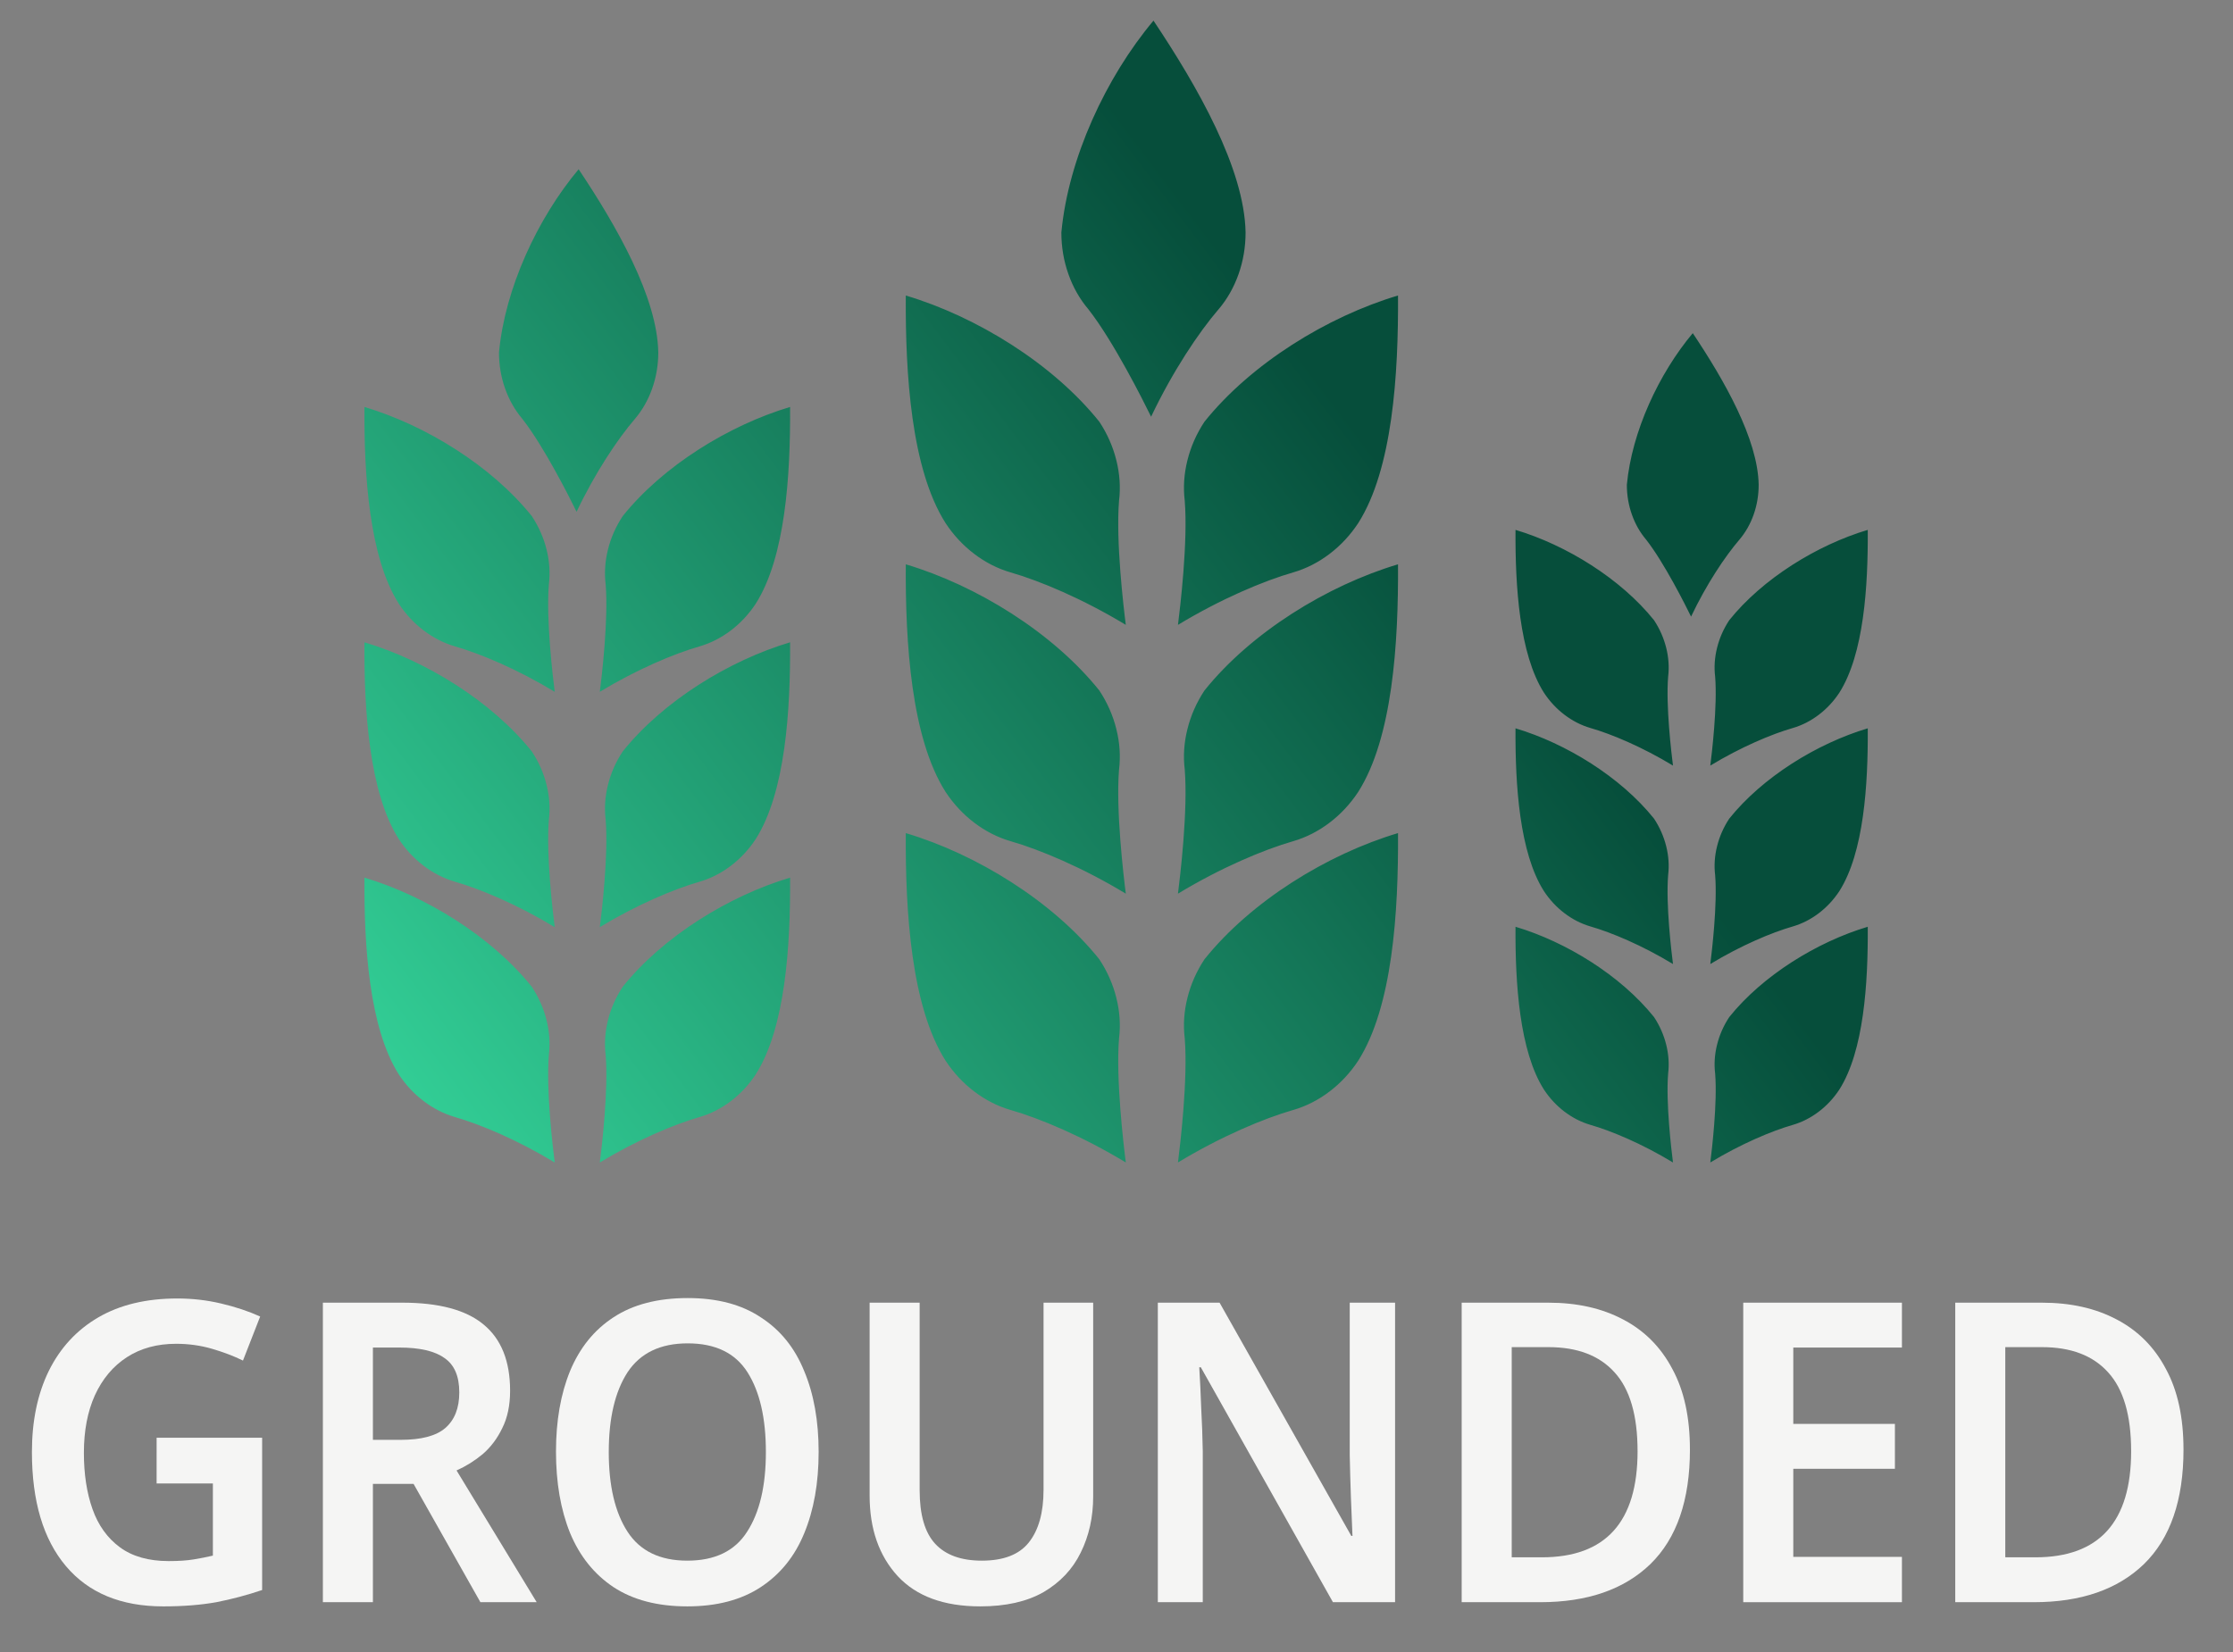 <?xml version="1.0" encoding="UTF-8" standalone="no"?>
<!-- Created with Inkscape (http://www.inkscape.org/) -->

<svg
   version="1.1"
   id="svg7088"
   width="208.696"
   height="154.435"
   viewBox="0 0 208.696 154.435"
   sodipodi:docname="WhiteLogo.svg"
   xml:space="preserve"
   inkscape:version="1.2.2 (732a01da63, 2022-12-09)"
   inkscape:export-filename="DarkLogoPlain1.svg"
   inkscape:export-xdpi="96"
   inkscape:export-ydpi="96"
   xmlns:inkscape="http://www.inkscape.org/namespaces/inkscape"
   xmlns:sodipodi="http://sodipodi.sourceforge.net/DTD/sodipodi-0.dtd"
   xmlns:xlink="http://www.w3.org/1999/xlink"
   xmlns="http://www.w3.org/2000/svg"
   xmlns:svg="http://www.w3.org/2000/svg"><rect x="0" y="0" width="208.696" height="154.435" fill="#808080" stroke="none"/><defs
     id="defs7092"><linearGradient
       inkscape:collect="always"
       id="linearGradient1090"><stop
         style="stop-color:#34d399;stop-opacity:1;"
         offset="0"
         id="stop1086" /><stop
         style="stop-color:#064e3b;stop-opacity:1;"
         offset="1"
         id="stop1088" /></linearGradient><linearGradient
       inkscape:collect="always"
       xlink:href="#linearGradient1090"
       id="linearGradient1092"
       x1="35.776"
       y1="107.184"
       x2="126.078"
       y2="39.152"
       gradientUnits="userSpaceOnUse" /></defs><sodipodi:namedview
     id="namedview7090"
     pagecolor="#ffffff"
     bordercolor="#000000"
     borderopacity="0.25"
     inkscape:showpageshadow="2"
     inkscape:pageopacity="0.0"
     inkscape:pagecheckerboard="0"
     inkscape:deskcolor="#d1d1d1"
     showgrid="false"
     inkscape:zoom="6.96"
     inkscape:cx="77.37069"
     inkscape:cy="77.298851"
     inkscape:window-width="2560"
     inkscape:window-height="1377"
     inkscape:window-x="-8"
     inkscape:window-y="-8"
     inkscape:window-maximized="1"
     inkscape:current-layer="g7094" /><g
     inkscape:groupmode="layer"
     inkscape:label="Image"
     id="g7094"><g
       aria-label="GROUNDED"
       transform="scale(0.965,1.036)"
       id="text56018"
       style="font-size:37.854px;font-family:'Noto Sans';-inkscape-font-specification:'Noto Sans';text-align:center;letter-spacing:-0.59px;text-anchor:middle;fill:#f5f5f4;stroke:#ffffff;stroke-width:0;stroke-miterlimit:4.1;stop-color:#000000;fill-opacity:1"><path
         d="m 15.168,129.735 h 10.22 v 13.741 q -2.158,0.681 -4.429,1.098 -2.271,0.379 -5.148,0.379 -6.132,0 -9.426,-3.634 -3.293,-3.634 -3.293,-10.296 0,-4.202 1.628,-7.306 1.666,-3.142 4.807,-4.845 3.142,-1.703 7.646,-1.703 2.196,0 4.24,0.454 2.082,0.454 3.785,1.173 l -1.666,3.975 q -1.325,-0.606 -2.99,-1.06 -1.666,-0.454 -3.483,-0.454 -2.763,0 -4.77,1.211 -2.006,1.211 -3.104,3.445 -1.06,2.196 -1.06,5.186 0,2.877 0.833,5.072 0.833,2.196 2.65,3.445 1.817,1.249 4.732,1.249 1.438,0 2.423,-0.151 0.984,-0.151 1.855,-0.341 v -6.511 h -5.451 z"
         style="font-weight:600;-inkscape-font-specification:'Noto Sans Semi-Bold';fill:#f5f5f4;fill-opacity:1"
         id="path9987" /><path
         d="m 38.955,117.546 q 5.337,0 7.874,1.968 2.574,1.968 2.574,5.981 0,1.968 -0.757,3.369 -0.719,1.401 -1.893,2.347 -1.173,0.908 -2.536,1.476 l 7.76,11.886 h -5.451 l -6.473,-10.675 h -3.937 v 10.675 h -4.845 v -27.027 z m -0.303,4.05 h -2.536 v 8.328 h 2.688 q 2.99,0 4.315,-1.06 1.363,-1.098 1.363,-3.218 0,-2.196 -1.438,-3.104 -1.401,-0.946 -4.391,-0.946 z"
         style="font-weight:600;-inkscape-font-specification:'Noto Sans Semi-Bold';fill:#f5f5f4;fill-opacity:1"
         id="path9989" /><path
         d="m 79.285,131.022 q 0,4.202 -1.401,7.344 -1.363,3.104 -4.202,4.845 -2.839,1.741 -7.116,1.741 -4.315,0 -7.154,-1.741 -2.801,-1.741 -4.202,-4.883 -1.363,-3.142 -1.363,-7.344 0,-4.164 1.363,-7.268 1.401,-3.142 4.202,-4.845 2.839,-1.741 7.192,-1.741 4.277,0 7.079,1.741 2.839,1.703 4.202,4.845 1.401,3.104 1.401,7.306 z m -20.327,0 q 0,4.58 1.817,7.192 1.817,2.612 5.792,2.612 4.012,0 5.792,-2.612 1.817,-2.612 1.817,-7.192 0,-4.58 -1.779,-7.192 -1.779,-2.612 -5.792,-2.612 -3.975,0 -5.829,2.612 -1.817,2.612 -1.817,7.192 z"
         style="font-weight:600;-inkscape-font-specification:'Noto Sans Semi-Bold';fill:#f5f5f4;fill-opacity:1"
         id="path9991" /><path
         d="m 105.874,135.035 q 0,2.801 -1.211,5.072 -1.173,2.233 -3.596,3.558 -2.423,1.287 -6.132,1.287 -5.262,0 -7.987,-2.725 -2.725,-2.763 -2.725,-7.268 v -17.413 h 4.845 v 16.921 q 0,3.331 1.514,4.845 1.514,1.514 4.505,1.514 3.142,0 4.542,-1.628 1.438,-1.666 1.438,-4.77 v -16.883 h 4.807 z"
         style="font-weight:600;-inkscape-font-specification:'Noto Sans Semi-Bold';fill:#f5f5f4;fill-opacity:1"
         id="path9993" /><path
         d="m 135.113,144.574 h -6.019 L 116.299,123.376 h -0.151 q 0.114,1.703 0.189,3.672 0.114,1.931 0.151,3.899 v 13.627 h -4.353 v -27.027 h 5.981 l 12.757,21.047 h 0.114 q -0.076,-1.514 -0.151,-3.483 -0.076,-1.968 -0.114,-3.823 v -13.741 h 4.391 z"
         style="font-weight:600;-inkscape-font-specification:'Noto Sans Semi-Bold';fill:#f5f5f4;fill-opacity:1"
         id="path9995" /><path
         d="m 163.67,130.795 q 0,6.852 -3.823,10.334 -3.823,3.445 -10.675,3.445 h -7.609 v -27.027 h 8.403 q 4.164,0 7.23,1.514 3.104,1.514 4.77,4.467 1.703,2.915 1.703,7.268 z m -5.072,0.151 q 0,-4.845 -2.233,-7.116 -2.196,-2.271 -6.397,-2.271 h -3.558 v 18.965 h 2.915 q 9.274,0 9.274,-9.577 z"
         style="font-weight:600;-inkscape-font-specification:'Noto Sans Semi-Bold';fill:#f5f5f4;fill-opacity:1"
         id="path9997" /><path
         d="m 184.202,144.574 h -15.369 v -27.027 h 15.369 v 4.05 h -10.523 v 6.889 h 9.842 v 4.05 h -9.842 v 7.949 h 10.523 z"
         style="font-weight:600;-inkscape-font-specification:'Noto Sans Semi-Bold';fill:#f5f5f4;fill-opacity:1"
         id="path9999" /><path
         d="m 211.472,130.795 q 0,6.852 -3.823,10.334 -3.823,3.445 -10.675,3.445 h -7.609 v -27.027 h 8.403 q 4.164,0 7.23,1.514 3.104,1.514 4.77,4.467 1.703,2.915 1.703,7.268 z m -5.072,0.151 q 0,-4.845 -2.233,-7.116 -2.196,-2.271 -6.397,-2.271 h -3.558 v 18.965 h 2.915 q 9.274,0 9.274,-9.577 z"
         style="font-weight:600;-inkscape-font-specification:'Noto Sans Semi-Bold';fill:#f5f5f4;fill-opacity:1"
         id="path10001" /></g><path
       id="path55919"
       style="fill:url(#linearGradient1092);fill-opacity:1;stroke-width:0.207"
       inkscape:label="leaf"
       d="M 107.805 1.928 C 103.366 7.218 99.841 14.805 99.195 21.736 C 99.195 23.084 99.416 24.391 99.852 25.621 C 100.284 26.854 100.913 27.962 101.719 28.91 C 104.076 31.92 106.86 37.482 107.582 38.955 C 109.597 34.716 112.009 31.104 113.891 28.908 L 113.893 28.91 C 114.696 27.963 115.323 26.856 115.758 25.621 C 116.192 24.389 116.412 23.082 116.412 21.736 C 116.311 15.756 111.906 8.066 107.805 1.928 z M 54.08 15.822 C 50.242 20.397 47.193 26.958 46.635 32.951 C 46.635 34.117 46.826 35.248 47.203 36.312 C 47.577 37.379 48.12 38.336 48.816 39.156 C 50.855 41.759 53.263 46.568 53.887 47.842 C 55.629 44.176 57.716 41.053 59.344 39.154 C 60.039 38.335 60.581 37.378 60.957 36.311 C 61.332 35.245 61.523 34.115 61.523 32.951 C 61.436 27.779 57.627 21.13 54.08 15.822 z M 84.654 27.625 C 84.608 35.007 85.164 43.852 88.371 48.9 C 89.112 50.024 90.014 50.994 91.055 51.783 C 92.097 52.575 93.229 53.153 94.422 53.502 C 97.201 54.299 101.203 55.985 105.219 58.416 C 105.01 56.789 104.275 50.613 104.586 46.803 C 104.737 45.568 104.652 44.297 104.334 43.029 C 104.02 41.762 103.486 40.549 102.744 39.424 C 98.39 33.993 91.272 29.599 84.654 27.625 z M 130.658 27.625 C 124.041 29.599 116.922 33.993 112.568 39.424 C 111.826 40.549 111.29 41.762 110.977 43.029 C 110.658 44.297 110.574 45.568 110.725 46.803 C 111.036 50.613 110.3 56.789 110.092 58.416 C 114.107 55.985 118.109 54.299 120.889 53.502 C 122.081 53.153 123.215 52.575 124.258 51.783 C 125.298 50.994 126.201 50.024 126.941 48.9 C 130.149 43.852 130.704 35.007 130.658 27.625 z M 158.207 31.145 C 155.031 34.93 152.507 40.36 152.045 45.32 C 152.045 46.285 152.204 47.221 152.516 48.102 C 152.825 48.984 153.275 49.775 153.852 50.453 C 155.538 52.607 157.53 56.588 158.047 57.643 C 159.489 54.609 161.216 52.024 162.562 50.453 C 163.138 49.775 163.587 48.983 163.898 48.1 C 164.209 47.218 164.365 46.283 164.365 45.32 C 164.293 41.04 161.142 35.537 158.207 31.145 z M 34.061 38.045 C 34.021 44.429 34.5 52.076 37.273 56.441 C 37.914 57.413 38.696 58.253 39.596 58.936 C 40.497 59.62 41.477 60.12 42.508 60.422 C 44.911 61.111 48.371 62.57 51.844 64.672 C 51.664 63.265 51.028 57.924 51.297 54.629 C 51.427 53.561 51.355 52.461 51.08 51.365 C 50.809 50.269 50.345 49.221 49.703 48.248 C 45.938 43.551 39.783 39.752 34.061 38.045 z M 73.842 38.045 C 68.119 39.752 61.964 43.551 58.199 48.248 C 57.558 49.221 57.093 50.269 56.822 51.365 C 56.547 52.461 56.475 53.561 56.605 54.629 C 56.874 57.924 56.239 63.265 56.059 64.672 C 59.531 62.57 62.991 61.111 65.395 60.422 C 66.426 60.12 67.405 59.62 68.307 58.936 C 69.206 58.253 69.988 57.413 70.629 56.441 C 73.403 52.076 73.882 44.429 73.842 38.045 z M 141.639 49.535 C 141.606 54.818 142.003 61.147 144.299 64.76 C 144.829 65.564 145.474 66.257 146.219 66.822 C 146.965 67.389 147.778 67.803 148.631 68.053 C 150.62 68.623 153.484 69.831 156.357 71.57 C 156.208 70.406 155.682 65.985 155.904 63.258 C 156.012 62.374 155.95 61.466 155.723 60.559 C 155.498 59.652 155.117 58.784 154.586 57.979 C 151.47 54.092 146.374 50.948 141.639 49.535 z M 174.561 49.535 C 169.825 50.948 164.731 54.092 161.615 57.979 C 161.084 58.784 160.701 59.652 160.477 60.559 C 160.249 61.466 160.189 62.374 160.297 63.258 C 160.519 65.985 159.993 70.406 159.844 71.57 C 162.717 69.831 165.581 68.623 167.57 68.053 C 168.424 67.803 169.234 67.389 169.98 66.822 C 170.725 66.257 171.372 65.564 171.902 64.76 C 174.198 61.147 174.593 54.818 174.561 49.535 z M 84.654 52.754 C 84.608 60.136 85.164 68.979 88.371 74.027 C 89.112 75.151 90.014 76.121 91.055 76.91 C 92.097 77.702 93.229 78.28 94.422 78.629 C 97.201 79.426 101.203 81.112 105.219 83.543 C 105.01 81.916 104.275 75.74 104.586 71.93 C 104.737 70.695 104.652 69.425 104.334 68.158 C 104.02 66.891 103.486 65.676 102.744 64.551 C 98.39 59.12 91.272 54.728 84.654 52.754 z M 130.658 52.754 C 124.041 54.728 116.922 59.12 112.568 64.551 C 111.826 65.676 111.29 66.891 110.977 68.158 C 110.658 69.425 110.574 70.695 110.725 71.93 C 111.036 75.74 110.3 81.916 110.092 83.543 C 114.107 81.112 118.109 79.426 120.889 78.629 C 122.081 78.28 123.215 77.702 124.258 76.91 C 125.298 76.121 126.201 75.151 126.941 74.027 C 130.149 68.979 130.704 60.136 130.658 52.754 z M 34.061 60.045 C 34.021 66.429 34.5 74.076 37.273 78.441 C 37.914 79.413 38.696 80.253 39.596 80.936 C 40.497 81.62 41.477 82.12 42.508 82.422 C 44.911 83.111 48.371 84.57 51.844 86.672 C 51.664 85.265 51.028 79.924 51.297 76.629 C 51.427 75.561 51.355 74.461 51.08 73.365 C 50.809 72.269 50.345 71.221 49.703 70.248 C 45.938 65.551 39.783 61.752 34.061 60.045 z M 73.842 60.045 C 68.119 61.752 61.964 65.551 58.199 70.248 C 57.558 71.221 57.093 72.269 56.822 73.365 C 56.547 74.461 56.475 75.561 56.605 76.629 C 56.874 79.924 56.239 85.265 56.059 86.672 C 59.531 84.57 62.991 83.111 65.395 82.422 C 66.426 82.12 67.405 81.62 68.307 80.936 C 69.206 80.253 69.988 79.413 70.629 78.441 C 73.403 74.076 73.882 66.429 73.842 60.045 z M 141.639 68.086 C 141.606 73.369 142.003 79.698 144.299 83.311 C 144.829 84.115 145.474 84.808 146.219 85.373 C 146.965 85.94 147.778 86.354 148.631 86.604 C 150.62 87.174 153.484 88.382 156.357 90.121 C 156.208 88.956 155.682 84.535 155.904 81.809 C 156.012 80.925 155.95 80.016 155.723 79.109 C 155.498 78.203 155.117 77.335 154.586 76.529 C 151.47 72.642 146.374 69.498 141.639 68.086 z M 174.561 68.086 C 169.825 69.498 164.731 72.642 161.615 76.529 C 161.084 77.335 160.701 78.203 160.477 79.109 C 160.249 80.016 160.189 80.925 160.297 81.809 C 160.519 84.535 159.993 88.956 159.844 90.121 C 162.717 88.382 165.581 87.174 167.57 86.604 C 168.424 86.354 169.234 85.94 169.98 85.373 C 170.725 84.808 171.372 84.115 171.902 83.311 C 174.198 79.698 174.593 73.369 174.561 68.086 z M 84.654 77.881 C 84.608 85.263 85.164 94.106 88.371 99.154 C 89.112 100.278 90.014 101.249 91.055 102.039 C 92.097 102.831 93.229 103.409 94.422 103.758 L 94.422 103.756 C 97.201 104.553 101.203 106.241 105.219 108.672 C 105.01 107.044 104.275 100.867 104.586 97.057 C 104.737 95.822 104.652 94.552 104.334 93.285 C 104.02 92.018 103.486 90.805 102.744 89.68 C 98.39 84.248 91.272 79.855 84.654 77.881 z M 130.658 77.881 C 124.041 79.855 116.922 84.248 112.568 89.68 C 111.826 90.805 111.29 92.018 110.977 93.285 C 110.658 94.552 110.574 95.822 110.725 97.057 C 111.036 100.867 110.3 107.044 110.092 108.672 C 114.107 106.241 118.109 104.553 120.889 103.756 L 120.889 103.758 C 122.081 103.409 123.215 102.831 124.258 102.039 C 125.298 101.249 126.201 100.278 126.941 99.154 C 130.149 94.106 130.704 85.263 130.658 77.881 z M 34.061 82.045 C 34.021 88.429 34.5 96.076 37.273 100.441 C 37.914 101.413 38.696 102.253 39.596 102.936 C 40.497 103.62 41.477 104.12 42.508 104.422 C 44.911 105.111 48.371 106.57 51.844 108.672 C 51.664 107.265 51.028 101.924 51.297 98.629 C 51.427 97.561 51.355 96.461 51.08 95.365 C 50.809 94.269 50.345 93.221 49.703 92.248 C 45.938 87.551 39.783 83.752 34.061 82.045 z M 73.842 82.045 C 68.119 83.752 61.964 87.551 58.199 92.248 C 57.558 93.221 57.093 94.269 56.822 95.365 C 56.547 96.461 56.475 97.561 56.605 98.629 C 56.874 101.924 56.239 107.265 56.059 108.672 C 59.531 106.57 62.991 105.111 65.395 104.422 C 66.426 104.12 67.405 103.62 68.307 102.936 C 69.206 102.253 69.988 101.413 70.629 100.441 C 73.403 96.076 73.882 88.429 73.842 82.045 z M 141.639 86.637 C 141.606 91.92 142.003 98.248 144.299 101.861 C 144.829 102.665 145.474 103.359 146.219 103.924 C 146.965 104.49 147.778 104.905 148.631 105.154 C 150.62 105.725 153.484 106.932 156.357 108.672 C 156.208 107.507 155.682 103.086 155.904 100.359 C 156.012 99.476 155.95 98.567 155.723 97.66 C 155.498 96.753 155.117 95.886 154.586 95.08 C 151.47 91.193 146.374 88.049 141.639 86.637 z M 174.561 86.637 C 169.825 88.049 164.731 91.193 161.615 95.08 C 161.084 95.886 160.701 96.753 160.477 97.66 C 160.249 98.567 160.189 99.476 160.297 100.359 C 160.519 103.086 159.993 107.507 159.844 108.672 C 162.717 106.932 165.581 105.725 167.57 105.154 C 168.424 104.905 169.234 104.49 169.98 103.924 C 170.725 103.359 171.372 102.665 171.902 101.861 C 174.198 98.248 174.593 91.92 174.561 86.637 z " /></g></svg>
